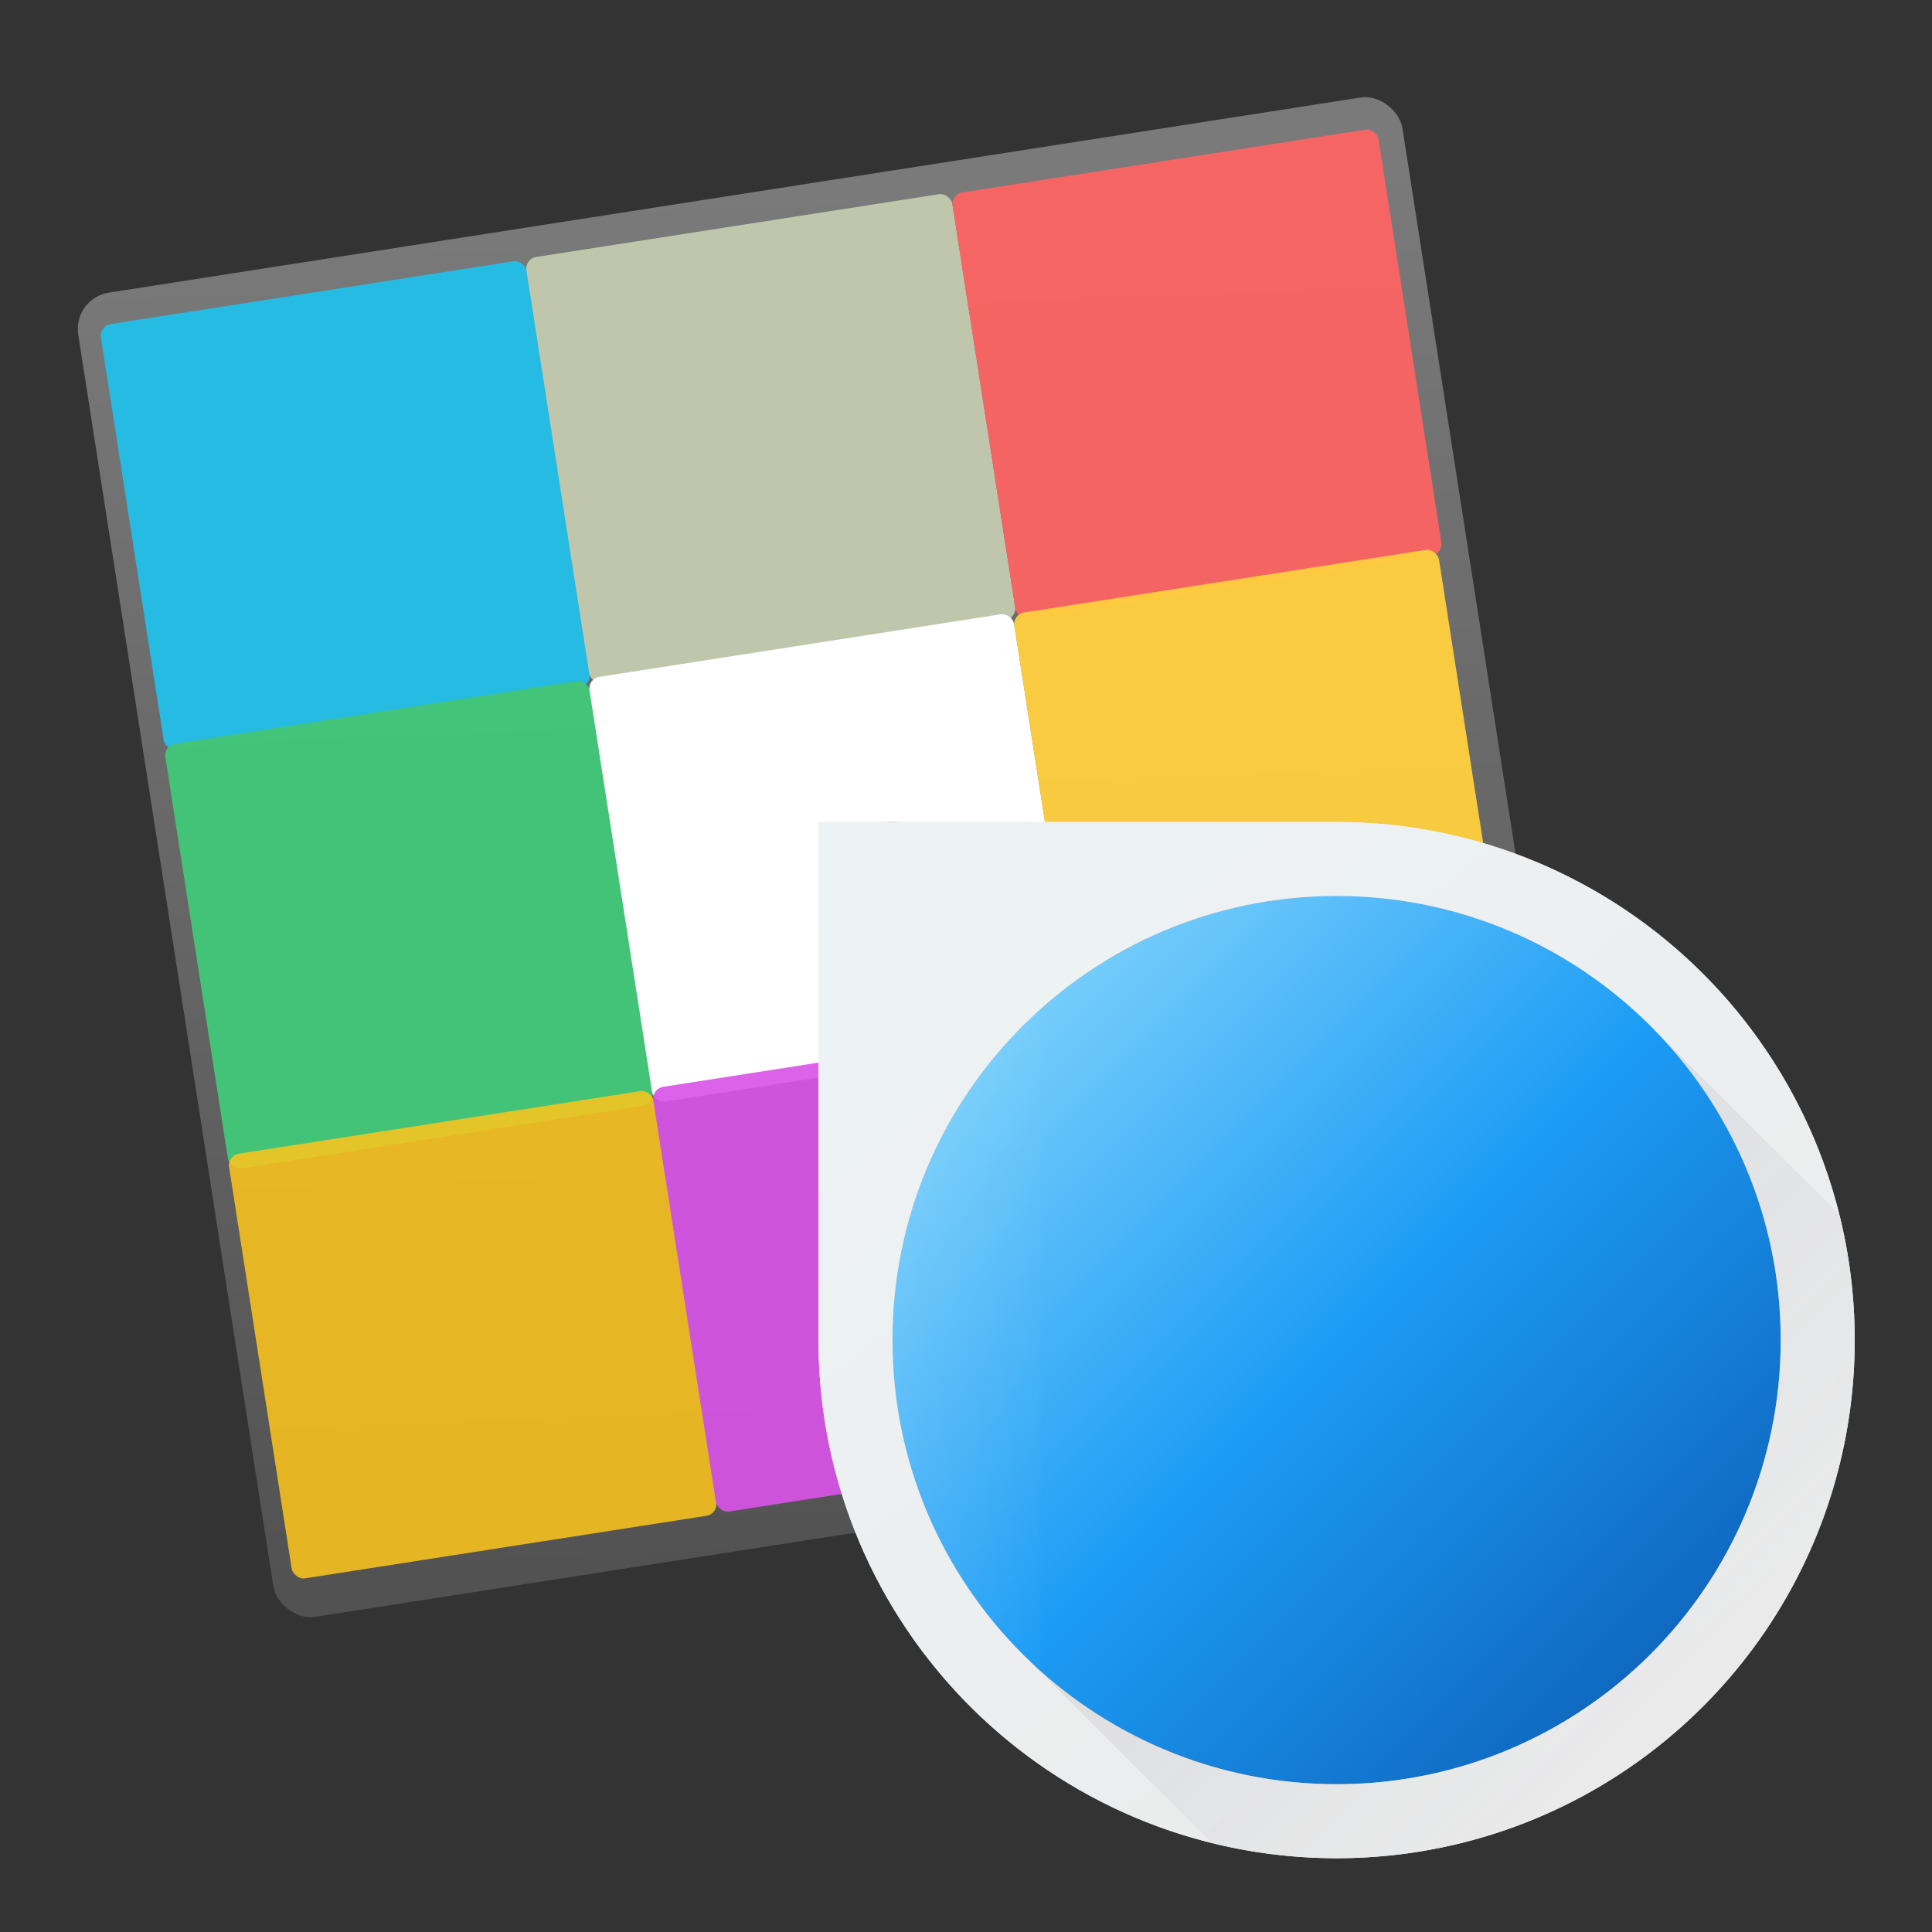 <?xml version="1.0" encoding="UTF-8" standalone="no"?>
<!-- Created with Inkscape (http://www.inkscape.org/) -->

<svg
   xmlns:dc="http://purl.org/dc/elements/1.1/"
   xmlns:cc="http://creativecommons.org/ns#"
   xmlns:rdf="http://www.w3.org/1999/02/22-rdf-syntax-ns#"
   xmlns:svg="http://www.w3.org/2000/svg"
   xmlns="http://www.w3.org/2000/svg"
   xmlns:xlink="http://www.w3.org/1999/xlink"
   xmlns:sodipodi="http://sodipodi.sourceforge.net/DTD/sodipodi-0.dtd"
   xmlns:inkscape="http://www.inkscape.org/namespaces/inkscape"
   width="32"
   height="32"
   id="svg5453"
   version="1.1"
   inkscape:version="0.91 r13725"
   sodipodi:docname="applications-graphics.svg"
   viewBox="0 0 32 32">
  <rect x="0" y="0" width="32" height="32" fill="#333333" stroke="none"/>
  <defs
     id="defs5455">
    <linearGradient
       id="linearGradient4355"
       inkscape:collect="always">
      <stop
         id="stop4357"
         offset="0"
         style="stop-color:#ebebeb;stop-opacity:1" />
      <stop
         id="stop4359"
         offset="1"
         style="stop-color:#edf3f5;stop-opacity:1" />
    </linearGradient>
    <linearGradient
       inkscape:collect="always"
       id="linearGradient4337">
      <stop
         style="stop-color:#525252;stop-opacity:1"
         offset="0"
         id="stop4339" />
      <stop
         style="stop-color:#7a7a7a;stop-opacity:1"
         offset="1"
         id="stop4343" />
    </linearGradient>
    <linearGradient
       inkscape:collect="always"
       id="linearGradient4508">
      <stop
         style="stop-color:#ffffff;stop-opacity:1;"
         offset="0"
         id="stop4510" />
      <stop
         style="stop-color:#ffffff;stop-opacity:0;"
         offset="1"
         id="stop4512" />
    </linearGradient>
    <linearGradient
       inkscape:collect="always"
       id="linearGradient4496">
      <stop
         style="stop-color:#b83564;stop-opacity:1"
         offset="0"
         id="stop4498" />
      <stop
         id="stop4504"
         offset="0.5"
         style="stop-color:#ff6a5a;stop-opacity:1" />
      <stop
         style="stop-color:#ffb350;stop-opacity:1"
         offset="1"
         id="stop4500" />
    </linearGradient>
    <linearGradient
       inkscape:collect="always"
       xlink:href="#linearGradient4303"
       id="linearGradient4378"
       x1="16"
       y1="31"
       x2="16"
       y2="2"
       gradientUnits="userSpaceOnUse" />
    <linearGradient
       inkscape:collect="always"
       id="linearGradient4303">
      <stop
         style="stop-color:#ffffff;stop-opacity:1"
         offset="0"
         id="stop4305" />
      <stop
         style="stop-color:#e0e5e7;stop-opacity:1"
         offset="1"
         id="stop4307" />
    </linearGradient>
    <linearGradient
       inkscape:collect="always"
       xlink:href="#linearGradient4143"
       id="linearGradient4481"
       x1="388.571"
       y1="517.798"
       x2="388.571"
       y2="521.798"
       gradientUnits="userSpaceOnUse" />
    <linearGradient
       inkscape:collect="always"
       xlink:href="#linearGradient4508"
       id="linearGradient4644"
       gradientUnits="userSpaceOnUse"
       gradientTransform="matrix(0,-1,1,0,-142.226,930.369)"
       x1="401.571"
       y1="529.798"
       x2="401.571"
       y2="535.798" />
    <linearGradient
       inkscape:collect="always"
       xlink:href="#linearGradient4496"
       id="linearGradient4749"
       gradientUnits="userSpaceOnUse"
       gradientTransform="translate(-1.3360439e-5,0)"
       x1="413.571"
       y1="544.798"
       x2="387.571"
       y2="518.798" />
    <linearGradient
       inkscape:collect="always"
       xlink:href="#linearGradient4410"
       id="linearGradient4839"
       x1="7"
       y1="7"
       x2="26"
       y2="26"
       gradientUnits="userSpaceOnUse" />
    <linearGradient
       id="linearGradient4410"
       inkscape:collect="always">
      <stop
         id="stop4412"
         offset="0"
         style="stop-color:#383e51;stop-opacity:1" />
      <stop
         id="stop4414"
         offset="1"
         style="stop-color:#655c6f;stop-opacity:0" />
    </linearGradient>
    <linearGradient
       id="linearGradient4143"
       inkscape:collect="always">
      <stop
         id="stop4145"
         offset="0"
         style="stop-color:#0a54ac;stop-opacity:1" />
      <stop
         style="stop-color:#1c9cf5;stop-opacity:1;"
         offset="0.5"
         id="stop4270" />
      <stop
         id="stop4147"
         offset="1"
         style="stop-color:#9ae1fd;stop-opacity:1" />
    </linearGradient>
    <linearGradient
       inkscape:collect="always"
       xlink:href="#linearGradient4143"
       id="linearGradient4268"
       gradientUnits="userSpaceOnUse"
       gradientTransform="matrix(0.923,0,0,0.923,30.813,40.908)"
       x1="413.571"
       y1="544.798"
       x2="387.571"
       y2="518.798" />
    <linearGradient
       inkscape:collect="always"
       xlink:href="#linearGradient4337"
       id="linearGradient4335"
       x1="306.171"
       y1="560.439"
       x2="309.327"
       y2="533.605"
       gradientUnits="userSpaceOnUse" />
    <linearGradient
       inkscape:collect="always"
       xlink:href="#linearGradient4355"
       id="linearGradient4353"
       gradientUnits="userSpaceOnUse"
       x1="25"
       y1="27"
       x2="5"
       y2="2" />
  </defs>
  <sodipodi:namedview
     id="base"
     pagecolor="#ffffff"
     bordercolor="#666666"
     borderopacity="1.0"
     inkscape:pageopacity="0"
     inkscape:pageshadow="2"
     inkscape:zoom="3.16"
     inkscape:cx="-17.705276"
     inkscape:cy="66.083836"
     inkscape:document-units="px"
     inkscape:current-layer="layer1"
     showgrid="true"
     fit-margin-top="0"
     fit-margin-left="0"
     fit-margin-right="0"
     fit-margin-bottom="0"
     inkscape:window-width="1366"
     inkscape:window-height="702"
     inkscape:window-x="0"
     inkscape:window-y="0"
     inkscape:window-maximized="1"
     inkscape:showpageshadow="false"
     borderlayer="true"
     showguides="true"
     inkscape:snap-bbox="true"
     inkscape:bbox-nodes="false">
    <inkscape:grid
       type="xygrid"
       id="grid4063" />
    <sodipodi:guide
       position="4.2167969e-05,32"
       orientation="32,0"
       id="guide4625" />
    <sodipodi:guide
       position="4.2167969e-05,2.6367188e-05"
       orientation="0,32"
       id="guide4627" />
    <sodipodi:guide
       position="32,2.6367188e-05"
       orientation="-32,0"
       id="guide4629" />
    <sodipodi:guide
       position="32,32"
       orientation="0,-32"
       id="guide4631" />
    <sodipodi:guide
       position="-5,61"
       orientation="28,0"
       id="guide4633" />
    <sodipodi:guide
       position="5,25"
       orientation="0,28"
       id="guide4635" />
    <sodipodi:guide
       position="30,17"
       orientation="-28,0"
       id="guide4637" />
    <sodipodi:guide
       position="30,30"
       orientation="0,-28"
       id="guide4639" />
  </sodipodi:namedview>
  <g
     inkscape:label="Capa 1"
     inkscape:groupmode="layer"
     id="layer1"
     transform="translate(-384.571,-515.798)">
    <g
       id="g4383"
       transform="matrix(0.842,0,0,0.842,71.139,115.136)">
      <rect
         transform="matrix(0.988,-0.154,0.154,0.988,0,0)"
         ry="0.723"
         y="533.553"
         x="295.048"
         height="26.365"
         width="26.365"
         id="rect4208"
         style="opacity:1;fill:url(#linearGradient4335);fill-opacity:1;stroke:none;stroke-width:0.254;stroke-linecap:round;stroke-linejoin:round;stroke-miterlimit:4;stroke-dasharray:none;stroke-opacity:1" />
      <g
         style="opacity:1"
         transform="matrix(0.964,0,0,0.964,13.237,17.719)"
         id="g4268">
        <rect
           style="opacity:0.954;fill:#22bfe8;fill-opacity:1;stroke:none;stroke-width:0.254;stroke-linecap:round;stroke-linejoin:round;stroke-miterlimit:4;stroke-dasharray:none;stroke-opacity:1"
           id="rect4208-1"
           width="8.798"
           height="8.798"
           x="295.777"
           y="533.84"
           ry="0.241"
           transform="matrix(0.988,-0.154,0.154,0.988,0,0)" />
        <rect
           style="opacity:1;fill:#bfc6ac;fill-opacity:1;stroke:none;stroke-width:0.254;stroke-linecap:round;stroke-linejoin:round;stroke-miterlimit:4;stroke-dasharray:none;stroke-opacity:1"
           id="rect4208-1-6"
           width="8.798"
           height="8.798"
           x="304.567"
           y="533.825"
           ry="0.241"
           transform="matrix(0.988,-0.154,0.154,0.988,0,0)" />
        <rect
           style="opacity:0.944;fill:#fc6463;fill-opacity:1;stroke:none;stroke-width:0.254;stroke-linecap:round;stroke-linejoin:round;stroke-miterlimit:4;stroke-dasharray:none;stroke-opacity:1"
           id="rect4208-1-6-8"
           width="8.798"
           height="8.798"
           x="313.364"
           y="533.863"
           ry="0.241"
           transform="matrix(0.988,-0.154,0.154,0.988,0,0)" />
      </g>
      <g
         id="g4268-8"
         transform="matrix(0.961,0,0,0.961,15.628,27.42)">
        <rect
           style="opacity:0.974;fill:#43c678;fill-opacity:1;stroke:none;stroke-width:0.254;stroke-linecap:round;stroke-linejoin:round;stroke-miterlimit:4;stroke-dasharray:none;stroke-opacity:1"
           id="rect4208-1-4"
           width="8.798"
           height="8.798"
           x="295.777"
           y="533.84"
           ry="0.241"
           transform="matrix(0.988,-0.154,0.154,0.988,0,0)" />
        <rect
           style="opacity:1;fill:#ffffff;fill-opacity:1;stroke:none;stroke-width:0.254;stroke-linecap:round;stroke-linejoin:round;stroke-miterlimit:4;stroke-dasharray:none;stroke-opacity:1"
           id="rect4208-1-6-9"
           width="8.798"
           height="8.798"
           x="304.567"
           y="533.825"
           ry="0.241"
           transform="matrix(0.988,-0.154,0.154,0.988,0,0)" />
        <rect
           style="opacity:0.954;fill:#ffcf3f;fill-opacity:1;stroke:none;stroke-width:0.254;stroke-linecap:round;stroke-linejoin:round;stroke-miterlimit:4;stroke-dasharray:none;stroke-opacity:1"
           id="rect4208-1-6-8-4"
           width="8.798"
           height="8.798"
           x="313.364"
           y="533.863"
           ry="0.241"
           transform="matrix(0.988,-0.154,0.154,0.988,0,0)" />
      </g>
      <g
         id="g4268-8-5"
         transform="matrix(0.961,0,0,0.961,16.882,35.485)">
        <rect
           style="opacity:0.854;fill:#ffc61d;fill-opacity:1;stroke:none;stroke-width:0.254;stroke-linecap:round;stroke-linejoin:round;stroke-miterlimit:4;stroke-dasharray:none;stroke-opacity:1"
           id="rect4208-1-4-3"
           width="8.798"
           height="8.798"
           x="295.777"
           y="533.84"
           ry="0.241"
           transform="matrix(0.988,-0.154,0.154,0.988,0,0)" />
        <rect
           style="opacity:0.914;fill:#d854e6;fill-opacity:1;stroke:none;stroke-width:0.254;stroke-linecap:round;stroke-linejoin:round;stroke-miterlimit:4;stroke-dasharray:none;stroke-opacity:1"
           id="rect4208-1-6-9-0"
           width="8.798"
           height="8.798"
           x="304.567"
           y="533.825"
           ry="0.241"
           transform="matrix(0.988,-0.154,0.154,0.988,0,0)" />
        <rect
           style="opacity:0.954;fill:#f89134;fill-opacity:1;stroke:none;stroke-width:0.254;stroke-linecap:round;stroke-linejoin:round;stroke-miterlimit:4;stroke-dasharray:none;stroke-opacity:1"
           id="rect4208-1-6-8-4-8"
           width="8.798"
           height="8.798"
           x="313.364"
           y="533.863"
           ry="0.241"
           transform="matrix(0.988,-0.154,0.154,0.988,0,0)" />
      </g>
      <g
         transform="matrix(0.728,0,0,0.728,106.924,115.058)"
         id="g4361">
        <circle
           r="13"
           cy="531.798"
           cx="400.571"
           id="circle4747"
           style="opacity:1;fill:url(#linearGradient4749);fill-opacity:1;stroke:none;stroke-width:0.096;stroke-linecap:square;stroke-linejoin:miter;stroke-miterlimit:4;stroke-dasharray:none;stroke-dashoffset:0;stroke-opacity:1" />
        <circle
           style="opacity:1;fill:url(#linearGradient4481);fill-opacity:1;stroke:none;stroke-width:0.2;stroke-linecap:square;stroke-linejoin:miter;stroke-miterlimit:4;stroke-dasharray:none;stroke-dashoffset:0;stroke-opacity:1"
           id="path4479"
           cx="388.571"
           cy="519.798"
           r="2" />
        <path
           inkscape:connector-curvature="0"
           style="fill:url(#linearGradient4378);fill-opacity:1;fill-rule:evenodd;stroke:none;stroke-width:1px;stroke-linecap:butt;stroke-linejoin:miter;stroke-opacity:1"
           d="M 2,2 2,16 A 14,14 0 0 0 16,30 14,14 0 0 0 30,16 14,14 0 0 0 16,2 L 2,2 Z M 4,3 A 1,1 0 0 1 5,4 1,1 0 0 1 4,5 1,1 0 0 1 3,4 1,1 0 0 1 4,3 Z M 16,4 A 12,12 0 0 1 28,16 12,12 0 0 1 16,28 12,12 0 0 1 4,16 12,12 0 0 1 16,4 Z"
           transform="translate(384.571,515.798)"
           id="path4203" />
        <circle
           style="opacity:1;fill:#99a1a7;fill-opacity:1;stroke:none;stroke-width:0.1;stroke-linecap:square;stroke-linejoin:miter;stroke-miterlimit:4;stroke-dasharray:none;stroke-dashoffset:0;stroke-opacity:1"
           id="path4745"
           cx="400.571"
           cy="531.798"
           r="13" />
        <circle
           style="opacity:1;fill:url(#linearGradient4268);fill-opacity:1;stroke:none;stroke-width:0.089;stroke-linecap:square;stroke-linejoin:miter;stroke-miterlimit:4;stroke-dasharray:none;stroke-dashoffset:0;stroke-opacity:1"
           id="path4483"
           cx="400.571"
           cy="531.798"
           r="12" />
        <g
           id="g4253">
          <path
             inkscape:connector-curvature="0"
             id="rect4632"
             d="m 392.571,522.872 a 12,12 0 0 0 -4,8.926 12,12 0 0 0 4,8.928 l 0,-0.928 0,-4 0,-4 0,-4 0,-4 0,-0.926 z"
             style="opacity:0.1;fill:url(#linearGradient4644);fill-opacity:1;stroke:none;stroke-width:0.1;stroke-linecap:square;stroke-linejoin:miter;stroke-miterlimit:4;stroke-dasharray:none;stroke-dashoffset:0;stroke-opacity:1" />
        </g>
        <path
           id="path4821"
           transform="translate(384.571,515.798)"
           d="m 2,2 0,14 c 7.2e-6,7.732 6.268,14 14,14 7.732,-7e-6 14,-6.268 14,-14 -7e-6,-7.732 -6.268,-14 -14,-14 z m 14,2 c 6.627,7.2e-6 12,5.373 12,12 -7e-6,6.627 -5.373,12 -12,12 C 9.373,28 4,22.627 4,16 4,9.373 9.373,4 16,4 Z"
           style="fill:url(#linearGradient4353);fill-opacity:1;fill-rule:evenodd;stroke:none;stroke-width:1px;stroke-linecap:butt;stroke-linejoin:miter;stroke-opacity:1"
           inkscape:connector-curvature="0"
           sodipodi:nodetypes="csssscsssss" />
        <path
           inkscape:connector-curvature="0"
           style="opacity:0.2;fill:url(#linearGradient4839);fill-opacity:1;stroke:none;stroke-width:0.1;stroke-linecap:square;stroke-linejoin:miter;stroke-miterlimit:4;stroke-dasharray:none;stroke-dashoffset:0;stroke-opacity:1"
           d="m 24.484,7.516 -0.004,0.004 a 12,12 0 0 1 0.127,0.119 L 24.484,7.516 Z m 0.123,0.123 A 12,12 0 0 1 28,16 12,12 0 0 1 16,28 12,12 0 0 1 7.52,24.48 l -0.004,0.004 5.08,5.082 A 14,14 0 0 0 16,30 14,14 0 0 0 30,16 14,14 0 0 0 29.561,12.59 L 24.607,7.639 Z"
           transform="translate(384.571,515.798)"
           id="rect4819" />
      </g>
    </g>
  </g>
</svg>

